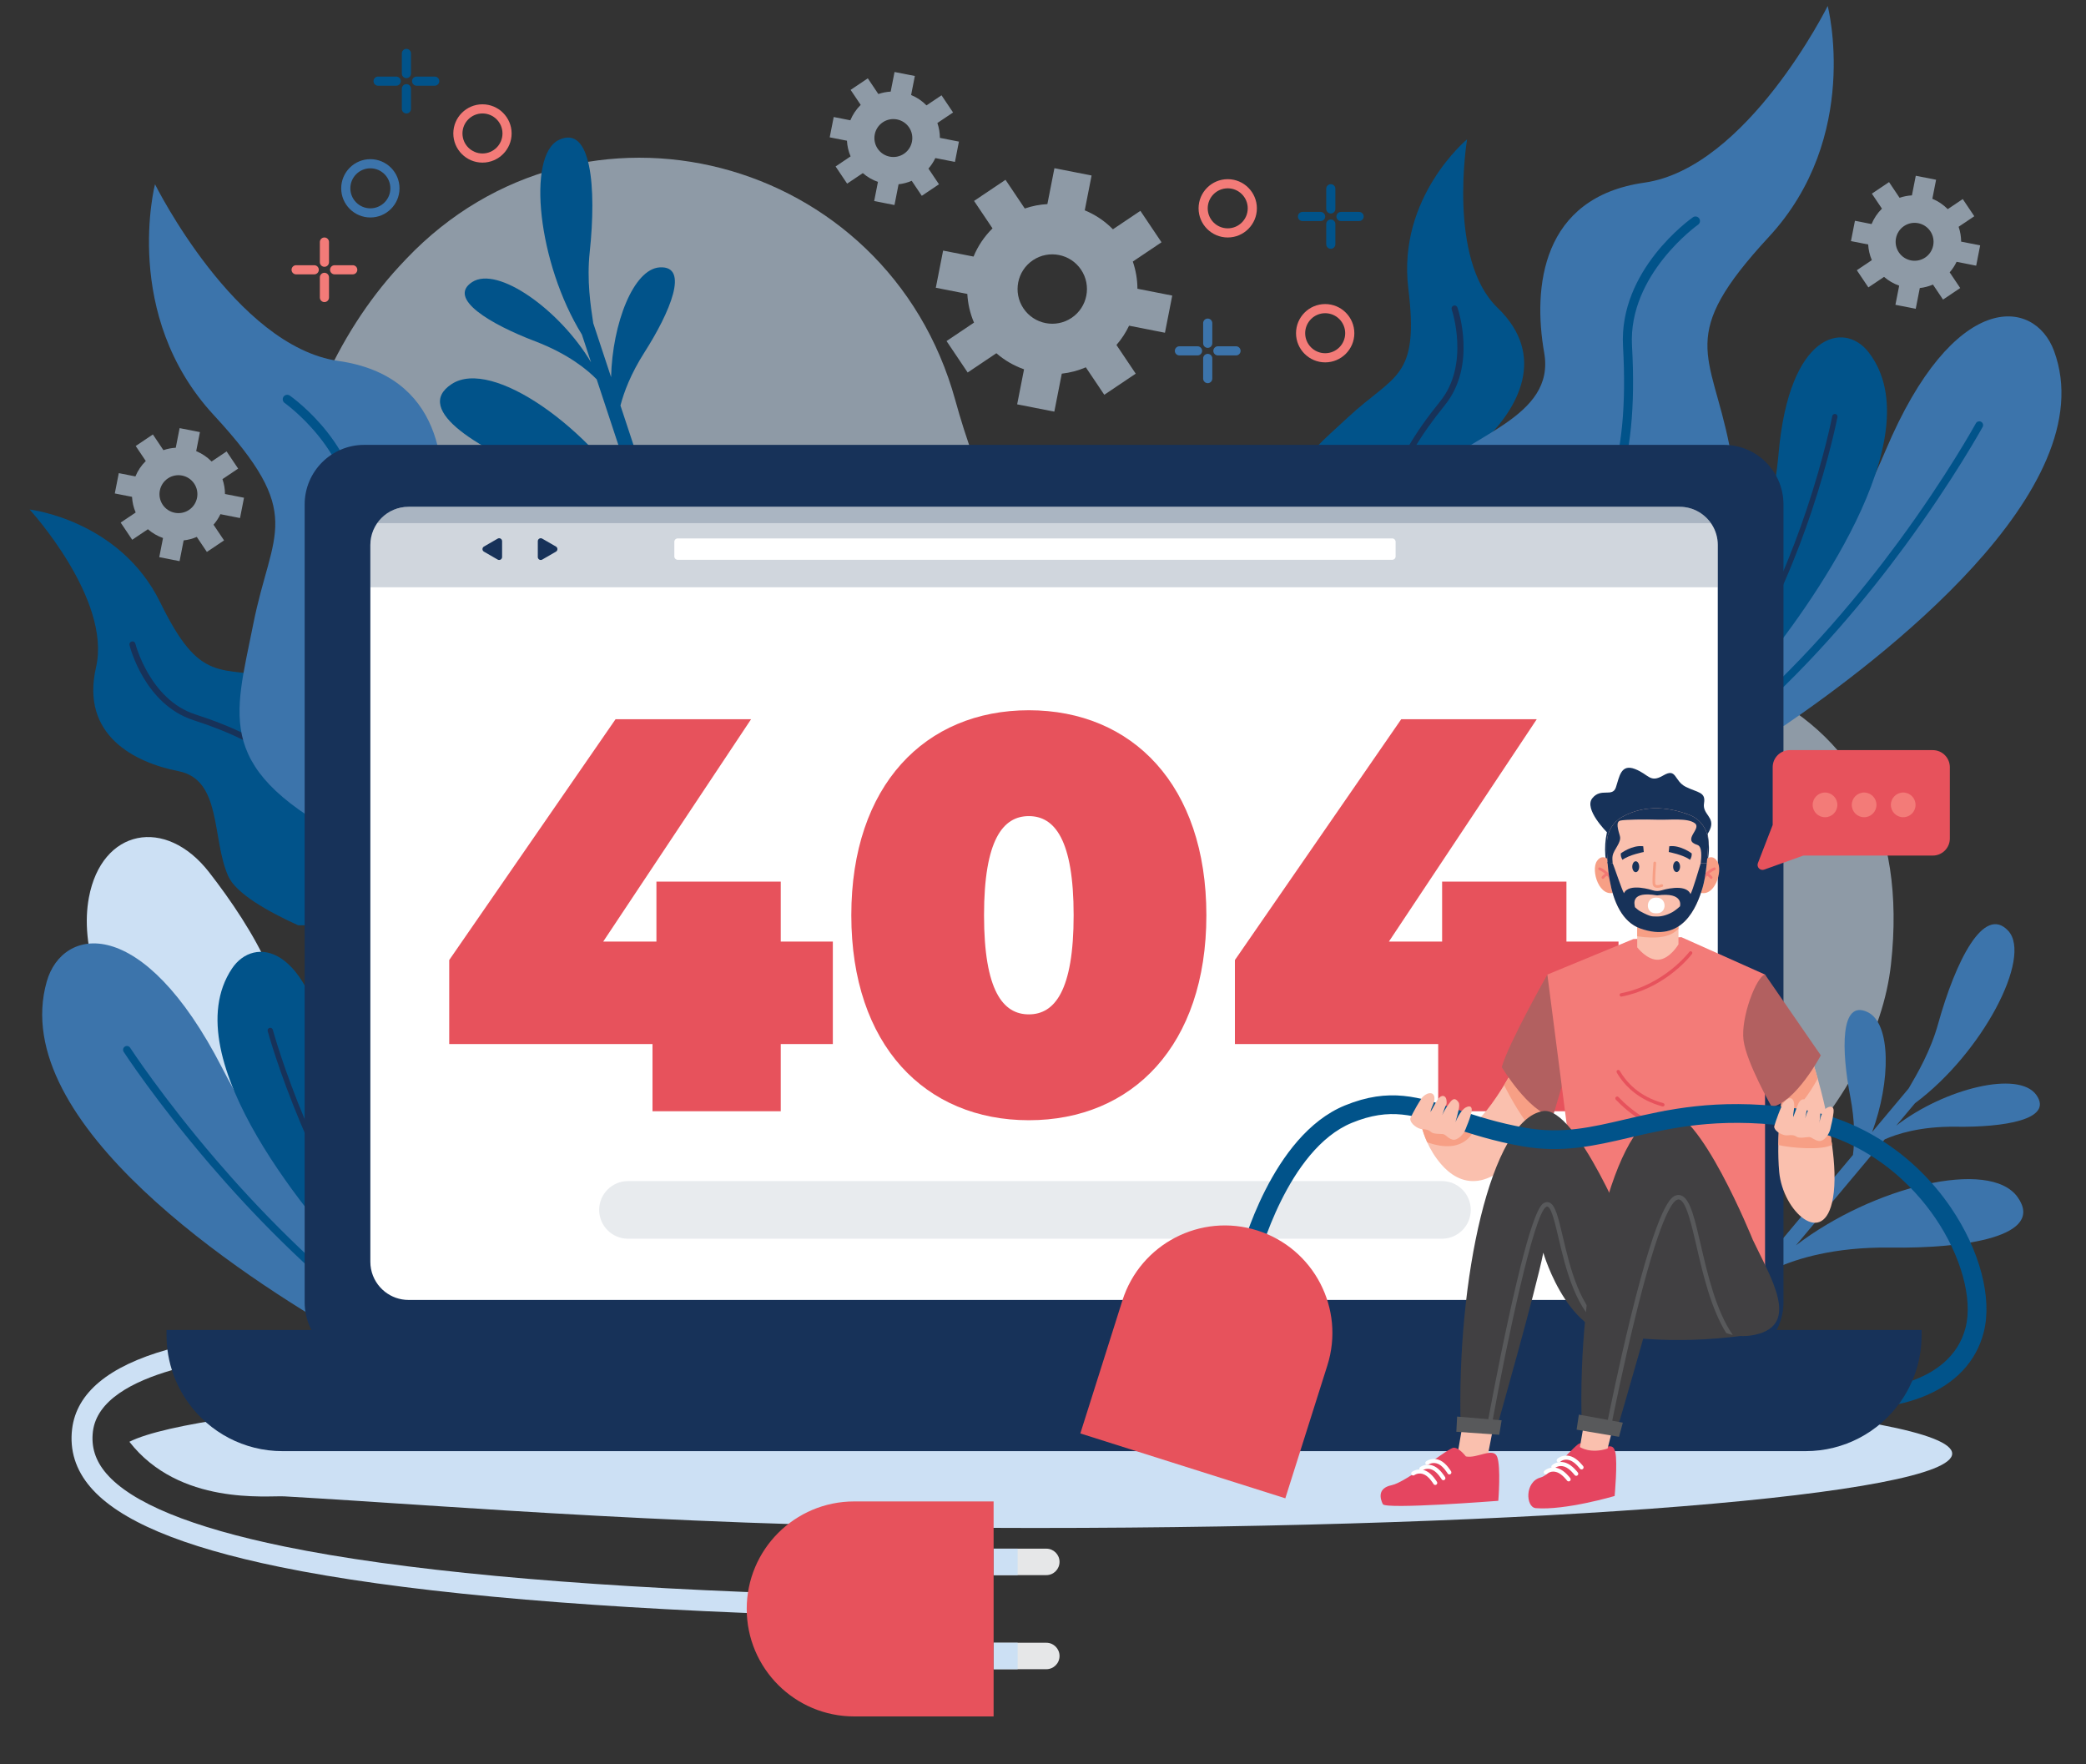<?xml version="1.0" encoding="utf-8"?>
<!-- Generator: Adobe Illustrator 17.0.0, SVG Export Plug-In . SVG Version: 6.00 Build 0)  -->
<!DOCTYPE svg PUBLIC "-//W3C//DTD SVG 1.1//EN" "http://www.w3.org/Graphics/SVG/1.1/DTD/svg11.dtd">
<svg version="1.1" id="Layer_1" xmlns="http://www.w3.org/2000/svg" xmlns:xlink="http://www.w3.org/1999/xlink" x="0px" y="0px"
	 width="473px" height="400px" viewBox="0 0 473 400" enable-background="new 0 0 473 400" xml:space="preserve">
<rect x="0" y="0" width="473" height="400" fill="#333333" stroke="none"/>
<rect x="278.214" y="346.081" fill="#173259" width="0" height="0"/>
<path opacity="0.6" fill="#CCE0F4" d="M216.613,90.744c-15.387-55.818-84.725-73.799-124.463-32.083
	c-0.571,0.599-1.141,1.208-1.711,1.827c-56.969,61.928-30.057,214.538,88.837,253.218c118.894,38.68,242.56-31.953,249.507-95.094
	c6.947-63.141-47.905-82.981-133.028-65.325C247.663,163.261,226.192,125.492,216.613,90.744z"/>
<path fill="#CCE0F4" d="M336.57,103.596c-15.907,2.59-20.316,16.683-8.034,26.681c4.06,3.305,9.857,6.05,18.117,7.42
	c31.463,5.22,48.159-8.701,35.547-26.749C374.416,99.809,352.334,101.029,336.57,103.596z"/>
<path fill="#CCE0F4" d="M47.428,197.787c-9.889-12.726-24.373-9.849-27.271,5.721c-0.958,5.146-0.592,11.551,2.159,19.458
	c10.48,30.122,30.695,38.116,40.503,18.403C68.872,229.201,57.229,210.399,47.428,197.787z"/>
<path opacity="0.6" fill="#CCE0F4" d="M264.153,75.446l1.653-8.426l-7.895-1.549c-0.005-2.075-0.359-4.155-1.045-6.167l6.505-4.37
	l-4.789-7.128l-6.226,4.183c-1.853-1.882-4.032-3.33-6.391-4.3l1.551-7.896l-8.426-1.653l-1.597,8.138
	c-1.729,0.096-3.45,0.425-5.127,0.998l-4.37-6.506l-7.128,4.789l4.183,6.226c-1.882,1.853-3.33,4.032-4.3,6.391l-6.902-1.356
	l-1.655,8.426l7.145,1.402c0.123,2.205,0.616,4.404,1.517,6.502l-6.227,4.183l4.789,7.128l6.506-4.37
	c1.867,1.627,3.999,2.848,6.277,3.647l-1.561,7.943l8.426,1.653l1.691-8.611c1.852-0.204,3.688-0.68,5.454-1.439l4.183,6.228
	l7.128-4.789l-4.37-6.505c1.163-1.335,2.119-2.805,2.863-4.37L264.153,75.446z M242.99,72.071c-3.603,2.42-8.502,1.459-10.922-2.144
	c-2.42-3.603-1.459-8.502,2.144-10.922c3.603-2.42,8.502-1.459,10.922,2.144S246.593,69.651,242.99,72.071z"/>
<path opacity="0.6" fill="#CCE0F4" d="M216.533,36.714l0.903-4.605l-4.314-0.847c-0.003-1.134-0.196-2.271-0.571-3.371l3.555-2.388
	l-2.617-3.895l-3.402,2.286c-1.013-1.029-2.204-1.82-3.493-2.35l0.848-4.315l-4.605-0.903l-0.873,4.447
	c-0.945,0.053-1.885,0.233-2.802,0.546l-2.388-3.556l-3.895,2.617l2.286,3.403c-1.029,1.013-1.82,2.204-2.35,3.493l-3.772-0.741
	l-0.904,4.605l3.905,0.766c0.067,1.205,0.337,2.407,0.829,3.553l-3.403,2.286l2.617,3.895l3.556-2.388
	c1.02,0.889,2.185,1.556,3.43,1.993l-0.853,4.341l4.605,0.903l0.924-4.706c1.012-0.112,2.016-0.371,2.981-0.786l2.286,3.403
	l3.895-2.617l-2.388-3.555c0.636-0.73,1.158-1.533,1.564-2.388L216.533,36.714z M204.968,34.87
	c-1.969,1.323-4.646,0.797-5.969-1.172c-1.323-1.969-0.797-4.646,1.172-5.969c1.969-1.323,4.646-0.797,5.969,1.172
	C207.462,30.87,206.937,33.547,204.968,34.87z"/>
<path opacity="0.6" fill="#CCE0F4" d="M448.098,60.24l0.903-4.605l-4.314-0.847c-0.003-1.134-0.196-2.271-0.571-3.37l3.555-2.388
	l-2.617-3.895l-3.402,2.286c-1.013-1.029-2.204-1.82-3.493-2.35l0.848-4.315l-4.605-0.903l-0.873,4.447
	c-0.945,0.053-1.885,0.233-2.802,0.546l-2.388-3.556l-3.895,2.617l2.286,3.403c-1.028,1.013-1.82,2.203-2.35,3.493l-3.772-0.741
	l-0.904,4.605l3.905,0.766c0.067,1.205,0.337,2.407,0.829,3.553l-3.403,2.286l2.617,3.895l3.556-2.388
	c1.02,0.889,2.185,1.556,3.43,1.993l-0.853,4.341l4.605,0.903l0.924-4.706c1.012-0.112,2.016-0.371,2.981-0.786l2.286,3.403
	l3.895-2.617l-2.388-3.555c0.636-0.73,1.158-1.533,1.565-2.388L448.098,60.24z M436.533,58.396
	c-1.969,1.323-4.646,0.797-5.969-1.172c-1.323-1.969-0.797-4.646,1.172-5.969c1.969-1.323,4.646-0.797,5.969,1.172
	C439.027,54.396,438.502,57.074,436.533,58.396z"/>
<path opacity="0.6" fill="#CCE0F4" d="M54.425,117.462l0.903-4.605l-4.314-0.847c-0.003-1.134-0.196-2.271-0.571-3.371l3.555-2.388
	l-2.617-3.896l-3.402,2.286c-1.013-1.029-2.204-1.82-3.493-2.35l0.847-4.315l-4.605-0.903l-0.873,4.447
	c-0.945,0.053-1.885,0.233-2.802,0.546l-2.388-3.556l-3.895,2.617l2.286,3.403c-1.029,1.013-1.82,2.203-2.35,3.493l-3.772-0.741
	l-0.904,4.605l3.905,0.766c0.067,1.205,0.337,2.407,0.829,3.553l-3.403,2.286l2.617,3.895l3.556-2.388
	c1.02,0.889,2.185,1.556,3.43,1.993l-0.853,4.341l4.605,0.903l0.924-4.706c1.012-0.112,2.016-0.371,2.981-0.786l2.286,3.403
	l3.895-2.617l-2.388-3.555c0.636-0.73,1.158-1.533,1.564-2.388L54.425,117.462z M42.86,115.617
	c-1.969,1.322-4.646,0.797-5.969-1.172c-1.323-1.969-0.797-4.646,1.172-5.969c1.969-1.323,4.646-0.797,5.969,1.172
	C45.354,111.617,44.829,114.295,42.86,115.617z"/>
<path fill="#CCE0F4" d="M234.68,346.451c-76.285,0-131.891-4.993-170.193-7.165c-3.835-0.217-23.807,2.172-35.148-12.38
	c0.002-0.001,0.004-0.001,0.006-0.002c15.91-8.027,101.783-14.16,205.335-14.16c114.862,0,207.977,7.545,207.977,16.852
	C442.657,338.906,349.542,346.451,234.68,346.451z"/>
<g>
	<g>
		<path fill="#3C74AB" d="M92.153,297.603c-9.158-9.231-29.163-30.867-41.766-55.43c-18.086-35.252-36.222-32.101-39.781-19.64
			c-9.203,32.229,45.006,67.256,67.484,80.194L92.153,297.603z"/>
		<g>
			<path fill="#01538A" d="M87.203,299.406C71.42,287.57,58.077,273.568,49.01,263.002c-12.125-14.128-19.428-25.328-19.502-25.442
				c-0.261-0.402-0.8-0.517-1.203-0.254c-0.404,0.26-0.519,0.799-0.256,1.202c0.071,0.113,7.427,11.391,19.62,25.605
				c8.956,10.441,22.064,24.216,37.585,36.003L87.203,299.406z"/>
		</g>
	</g>
	<g>
		<path fill="#01538A" d="M89.885,285.197c-4.242-8.465-12.285-26.2-15.267-44.272c-4.456-27.002-17.049-28.757-22.019-21.312
			c-13.651,20.447,19.063,58.059,29.498,69.193L89.885,285.197z"/>
		<g>
			<path fill="#173259" d="M86.92,286.57c-7.967-11.18-13.844-23.312-17.604-32.237c-4.993-11.851-7.433-20.758-7.457-20.849
				c-0.087-0.319-0.417-0.509-0.737-0.421c-0.321,0.086-0.51,0.416-0.422,0.736c0.023,0.089,2.481,9.059,7.5,20.981
				c3.764,8.941,9.643,21.08,17.611,32.303L86.92,286.57z"/>
		</g>
	</g>
	<g>
		<path fill="#3C74AB" d="M390.068,160.551c8.44-9.892,26.766-32.967,37.491-58.407c15.391-36.509,33.713-34.727,38.195-22.568
			c11.595,31.448-39.835,70.442-61.279,85.029L390.068,160.551z"/>
		<g>
			<path fill="#01538A" d="M395.14,161.978c14.851-12.986,27.106-27.95,35.355-39.167c11.031-14.998,17.474-26.714,17.539-26.833
				c0.23-0.42,0.759-0.575,1.18-0.343c0.422,0.229,0.577,0.758,0.345,1.179c-0.062,0.118-6.552,11.916-17.645,27.004
				c-8.148,11.083-20.186,25.803-34.779,38.72L395.14,161.978z"/>
		</g>
	</g>
	<g>
		<path fill="#01538A" d="M391.399,148.01c3.595-8.76,10.285-27.048,11.903-45.292c2.418-27.26,14.844-29.955,20.358-22.904
			c15.146,19.365-14.655,59.326-24.225,71.211L391.399,148.01z"/>
		<g>
			<g>
				<g>
					<path fill="#173259" d="M394.458,149.157c7.106-11.746,12.057-24.285,15.136-33.467c4.09-12.192,5.855-21.257,5.872-21.349
						c0.063-0.325,0.378-0.538,0.704-0.475c0.326,0.061,0.54,0.377,0.476,0.703c-0.016,0.091-1.794,9.22-5.906,21.484
						c-3.083,9.198-8.034,21.744-15.139,33.533L394.458,149.157z"/>
				</g>
			</g>
		</g>
	</g>
	<path fill="#01538A" d="M133.715,57.193c1.574-14.739,0.348-28.984-6.986-25.471c-7.342,3.517-4.769,27.991,5.214,44.134
		l2.083,6.303c-7.07-11.892-21.176-21.966-26.965-18.201c-5.753,3.742,4.245,9.596,14.27,13.419
		c7.631,2.91,11.959,6.564,13.969,8.635l9.836,29.772c-11.249-18.799-33.531-34.678-42.692-28.72
		c-9.129,5.938,6.736,15.226,22.642,21.292c12.02,4.584,18.88,10.335,22.1,13.632l1.961,5.936c1.083-0.179,2.164-0.364,3.244-0.555
		l-11.702-35.42c0.786-3.041,2.346-7.204,5.436-12.045c5.773-9.043,10.317-19.701,3.467-19.279
		c-5.945,0.366-10.726,12.683-11.027,24.893l-4.047-12.249C133.91,69.267,133.035,63.555,133.715,57.193z"/>
	<path fill="#3C74AB" d="M439.469,232.144c3.979-14.279,10.377-27.065,15.897-21.092c5.525,5.979-5.902,27.774-21.14,39.091
		l-4.263,5.089c10.961-8.441,27.79-12.596,31.78-6.959c3.965,5.602-7.488,7.35-18.216,7.202c-8.166-0.112-13.538,1.686-16.17,2.867
		l-20.133,24.037c17.395-13.318,43.965-19.848,50.279-10.929c6.292,8.888-11.882,11.663-28.903,11.428
		c-12.863-0.177-21.362,2.634-25.571,4.509l-4.014,4.793c-0.94-0.566-1.877-1.137-2.81-1.714l23.953-28.597
		c0.392-3.116,0.48-7.561-0.605-13.201c-2.027-10.535-2.314-22.118,3.896-19.196c5.39,2.535,5.285,15.747,1.058,27.206l8.284-9.89
		C434.83,243.293,437.752,238.307,439.469,232.144z"/>
	<g>
		<g>
			<g>
				<path fill="#01538A" d="M105.8,209.796h16.459c-8.894-1.47-30.944-10.937-32.911-29.919
					c-2.49-24.043-11.052-23.743-25.478-26.258S45.47,155.21,36.31,136.544c-9.16-18.666-29.596-21.019-29.596-21.019
					s18.626,20.323,15.062,35.769c-3.565,15.445,8.787,21.614,18.678,23.555c9.891,1.941,7.52,15.234,11.279,23.772
					c1.715,3.896,8.736,7.935,15.864,11.175H105.8z"/>
			</g>
		</g>
		<g>
			<g>
				<g>
					<path fill="#173259" d="M70.147,186.128c0.719,7.2,4.859,15.764,11.075,22.905c0.219,0.251,0.446,0.506,0.678,0.762h1.873
						c-0.536-0.564-1.043-1.121-1.516-1.664c-5.947-6.831-10.065-15.316-10.748-22.141c-1.085-10.866-9.482-18.271-27.228-24.009
						c-10.301-3.329-13.554-15.904-13.584-16.032c-0.092-0.366-0.464-0.591-0.831-0.499c-0.369,0.092-0.593,0.464-0.501,0.83
						c0.136,0.547,3.46,13.44,14.493,17.007C61.014,168.834,69.123,175.879,70.147,186.128z"/>
				</g>
			</g>
		</g>
	</g>
	<g>
		<g>
			<g>
				<path fill="#3C74AB" d="M97.333,209.796h34.602c0.01-0.035,0.02-0.07,0.029-0.104c0.972-3.456,1.522-7.014,1.644-10.603
					c0.412-12.111,0.617-42.523-7.211-50.312c-9.84-9.791-29.563-13.618-26.961-28.389c2.602-14.771,0.654-35.222-22.697-38.545
					c-23.351-3.323-41.59-40.064-41.59-40.064S27.47,71.41,48.478,94.122s13.18,26.031,8.945,47.405s-9.237,33.099,22.807,49.432
					C88.921,195.39,94.221,202.209,97.333,209.796z"/>
			</g>
		</g>
		<g>
			<g>
				<path fill="#01538A" d="M79.524,118.813c-1.539,27.709,4.246,43.332,18.749,50.657c9.109,4.604,18.682,14.864,24.981,26.778
					c1.988,3.762,4.012,8.332,5.583,13.549h2.13c-1.638-5.605-3.791-10.502-5.907-14.503c-6.586-12.454-16.256-22.788-25.867-27.642
					c-13.681-6.911-19.118-21.94-17.629-48.726c0.957-17.227-15.161-28.746-15.848-29.228c-0.459-0.324-1.097-0.212-1.421,0.251
					c-0.324,0.459-0.212,1.097,0.248,1.421C64.704,91.479,80.419,102.73,79.524,118.813z"/>
			</g>
		</g>
	</g>
	<g>
		<g>
			<g>
				<path fill="#01538A" d="M299.158,154.941h16.856l17.09-11.133c4.203-6.605,7.882-13.822,7.192-18.022
					c-1.511-9.206-10.753-19.049-3.525-26.075c7.228-7.026,14.211-18.936,2.793-29.932c-11.417-10.996-6.904-38.191-6.904-38.191
					s-15.84,13.126-13.326,33.766c2.514,20.64-3.057,19.37-13.772,29.351c-10.715,9.981-18.053,14.403-7.016,35.908
					C302.671,138.649,301.86,147.354,299.158,154.941z"/>
			</g>
		</g>
		<g>
			<g>
				<g>
					<path fill="#173259" d="M318.048,125.369c3.328,6.425,4.533,15.86,3.223,25.237c-0.046,0.33-0.097,0.667-0.152,1.009
						l-1.569,1.022c0.141-0.765,0.262-1.509,0.362-2.221c1.254-8.97,0.073-18.327-3.079-24.418
						c-5.022-9.697-2.029-20.485,9.709-34.979c6.814-8.412,2.676-20.724,2.631-20.848c-0.123-0.357,0.067-0.749,0.424-0.871
						c0.359-0.125,0.75,0.065,0.873,0.422c0.185,0.533,4.437,13.149-2.861,22.16C316.26,105.894,313.311,116.222,318.048,125.369z"
						/>
				</g>
			</g>
		</g>
	</g>
	<g>
		<g>
			<path fill="#3C74AB" d="M362.631,154.941c1.976-1.642,4.205-3.125,6.719-4.407c32.044-16.333,27.043-28.059,22.807-49.432
				c-4.235-21.374-12.063-24.693,8.945-47.405c21.008-22.712,13.329-52.343,13.329-52.343s-18.239,36.741-41.59,40.064
				c-23.351,3.323-25.3,23.774-22.697,38.545c2.602,14.771-17.121,18.598-26.961,28.389c-7.117,7.082-7.593,32.863-7.312,46.589
				H362.631z"/>
		</g>
		<g>
			<g>
				<path fill="#01538A" d="M326.802,154.941c6.299-11.536,15.622-21.407,24.505-25.897c14.503-7.325,20.288-22.948,18.749-50.657
					c-0.895-16.083,14.82-27.334,14.982-27.444c0.459-0.324,0.572-0.961,0.248-1.421c-0.325-0.463-0.962-0.575-1.421-0.251
					c-0.687,0.482-16.805,12-15.848,29.228c1.489,26.786-3.948,41.815-17.629,48.726c-9.611,4.854-19.282,15.188-25.867,27.642
					c-0.013,0.024-0.026,0.049-0.038,0.074H326.802z"/>
			</g>
		</g>
	</g>
</g>
<path fill="#173259" d="M404.402,114.376v180.91c0,7.458-6.046,13.504-13.504,13.504H82.586c-7.458,0-13.504-6.046-13.504-13.504
	v-180.91c0-7.458,6.046-13.504,13.504-13.504h308.312C398.356,100.872,404.402,106.918,404.402,114.376z"/>
<path fill="#FFFFFF" d="M389.507,123.573v162.515c0,4.783-3.875,8.66-8.657,8.66H92.637c-2.02,0-3.877-0.693-5.352-1.853
	c-0.39-0.307-0.755-0.65-1.088-1.02c-1.382-1.53-2.22-3.563-2.22-5.787V123.573c0-4.783,3.88-8.66,8.66-8.66H380.85
	c1.6,0,3.095,0.433,4.38,1.19c1.207,0.71,2.23,1.705,2.97,2.893C389.03,120.323,389.507,121.893,389.507,123.573z"/>
<g>
	<g>
		<path fill="#E7525C" d="M188.846,236.728h-11.81v15.238h-29.08v-15.238H101.86V217.68l37.716-54.604h30.731l-33.525,50.414h12.064
			v-13.588h28.191v13.588h11.81V236.728z"/>
	</g>
	<g>
		<path fill="#E7525C" d="M193.034,207.521c0-29.461,16.763-46.478,40.255-46.478c23.493,0,40.255,17.016,40.255,46.478
			c0,29.461-16.762,46.478-40.255,46.478C209.797,253.999,193.034,236.982,193.034,207.521z M243.448,207.521
			c0-17.143-4.317-22.477-10.159-22.477c-5.841,0-10.159,5.334-10.159,22.477s4.318,22.477,10.159,22.477
			C239.131,229.998,243.448,224.665,243.448,207.521z"/>
	</g>
	<g>
		<path fill="#E7525C" d="M367.001,236.728h-11.81v15.238h-29.08v-15.238h-46.097V217.68l37.715-54.604h30.731l-33.525,50.414
			h12.064v-13.588h28.191v13.588h11.81V236.728z"/>
	</g>
</g>
<path fill="#173259" d="M435.725,301.56v1.156c0,5.755-1.846,11.077-4.979,15.405c-4.778,6.61-12.555,10.911-21.336,10.911H64.075
	c-8.781,0-16.558-4.3-21.336-10.911c-3.134-4.328-4.979-9.65-4.979-15.405v-1.156H435.725z"/>
<path fill="#173259" d="M192.139,301.56v0.264c0,2.084,1.395,3.773,3.117,3.773h81.243c1.721,0,3.116-1.689,3.116-3.773v-0.264
	H192.139z"/>
<g>
	<path opacity="0.2" fill="#173259" d="M389.506,123.573v9.588H83.978v-9.588c0-1.845,0.575-3.552,1.562-4.955
		c1.562-2.24,4.159-3.705,7.098-3.705H380.85c2.94,0,5.537,1.465,7.095,3.705C388.931,120.02,389.506,121.727,389.506,123.573z"/>
	<path fill="#FFFFFF" d="M315.699,126.928H153.659c-0.415,0-0.755-0.34-0.755-0.755v-3.339c0-0.415,0.339-0.754,0.754-0.754h162.041
		c0.415,0,0.754,0.34,0.754,0.755v3.339C316.454,126.589,316.114,126.928,315.699,126.928z"/>
	<path fill="#173259" d="M113.85,124.504v1.797c0,0.515-0.558,0.838-1.004,0.58l-1.556-0.898l-1.556-0.898
		c-0.446-0.258-0.446-0.902,0-1.16l1.556-0.898l1.556-0.898c0.446-0.258,1.004,0.064,1.004,0.58V124.504z"/>
	<path fill="#173259" d="M121.947,124.504v1.797c0,0.515,0.558,0.838,1.004,0.58l1.556-0.898l1.556-0.898
		c0.446-0.258,0.446-0.902,0-1.16l-1.556-0.898l-1.556-0.898c-0.446-0.258-1.004,0.064-1.004,0.58V124.504z"/>
</g>
<path opacity="0.2" fill="#173259" d="M387.945,118.618H85.54c1.562-2.24,4.159-3.705,7.098-3.705H380.85
	C383.79,114.913,386.387,116.378,387.945,118.618z"/>
<path opacity="0.1" fill="#173259" d="M326.961,280.867H142.397c-3.609,0-6.534-2.925-6.534-6.534l0,0
	c0-3.609,2.925-6.534,6.534-6.534h184.564c3.609,0,6.534,2.925,6.534,6.534v0C333.495,277.942,330.57,280.867,326.961,280.867z"/>
<g>
	<path fill="#FAC0AE" d="M352.125,249.691c-1.425,2.723-2.805,5.072-4.138,7.092c-9.908,15-17.275,11.785-21.24,7.158
		c-1.405-1.64-2.415-3.36-3.138-4.952c-1.18-2.608-1.595-4.868-1.73-5.853l1.84,0.428c2.18,1.003,5.792,2.38,8.472,1.962
		c0.343-0.055,0.67-0.137,0.975-0.252c2.403-0.913,5.673-5.635,7.885-9.23c1.45-2.355,2.448-4.227,2.448-4.227L352.125,249.691z"/>
	<path fill="#F79F85" d="M352.125,249.691c-1.425,2.723-2.805,5.072-4.138,7.092c-2.815-3.085-5.362-7.63-6.935-10.74
		c1.45-2.355,2.448-4.227,2.448-4.227L352.125,249.691z"/>
	<path fill="#F79F85" d="M334.332,256.023c0,0-1.999,6.126-10.723,2.965c-1.18-2.608-1.595-4.868-1.73-5.853l1.84,0.428
		c2.18,1.003,5.792,2.38,8.472,1.962L334.332,256.023z"/>
</g>
<g>
	<path fill="#FAC0AE" d="M415.625,271.651c-2,11.54-11.383,3.068-12.193-5.945c-0.182-2.025-0.232-4.095-0.202-6.09
		c0.03-1.86,0.127-3.655,0.255-5.283c0.025-0.315,0.05-0.622,0.078-0.923c0.348-3.923,0.84-6.675,0.84-6.675l6.135-7.545
		c0,0,0.715,2.115,1.63,5.37c0.843,3.008,1.855,6.988,2.623,11.173c0.232,1.265,0.442,2.548,0.617,3.828
		C416.007,263.888,416.225,268.191,415.625,271.651z"/>
	<path fill="#F79F85" d="M412.167,244.561c-1.82,3.348-4.817,7.785-8.682,9.773c0.025-0.315,0.05-0.622,0.078-0.923
		c0.348-3.923,0.84-6.675,0.84-6.675l6.135-7.545C410.537,239.191,411.252,241.306,412.167,244.561z"/>
	<path fill="#F79F85" d="M415.407,259.561c-2.22,1.345-9.495,0.712-12.177,0.055c0.035-2.22,0.167-4.345,0.332-6.205l11.228,2.322
		C415.022,256.998,415.232,258.281,415.407,259.561z"/>
</g>
<path fill="#B26060" d="M350.865,220.973c0,0-8.879,15.68-10.34,20.988c0,0,6.066,10.139,11.571,11.262l2.04-6.915
	C354.136,246.309,354.352,224.671,350.865,220.973z"/>
<path fill="#F37B78" d="M370.369,212.918l-19.504,8.055l8.629,66.839c0,0,26.847,3.771,40.729,0v-66.839l-18.962-8.478
	L370.369,212.918z"/>
<g>
	<g>
		<path fill="#E7525C" d="M366.388,249.344c3.272,3.41,7.868,6.619,14.267,8.464c0.247,0.071,0.5-0.098,0.531-0.353
			c0-0.003,0.001-0.006,0.001-0.008c0.025-0.203-0.104-0.393-0.301-0.45c-6.237-1.798-10.711-4.925-13.897-8.246
			c-0.238-0.248-0.655-0.113-0.71,0.226c0,0.004-0.001,0.007-0.002,0.011C366.257,249.117,366.297,249.249,366.388,249.344z"/>
	</g>
	<g>
		<path fill="#E7525C" d="M366.55,242.984v0.018c0,0.068,0.017,0.134,0.051,0.193c0.216,0.374,0.462,0.765,0.745,1.167
			c1.545,2.2,4.464,5.114,9.603,6.503c0.033,0.009,0.067,0.013,0.1,0.013c0.169,0,0.324-0.113,0.37-0.284
			c0.055-0.203-0.065-0.414-0.27-0.47c-5.531-1.496-8.429-4.834-9.879-7.336C367.07,242.446,366.548,242.589,366.55,242.984z"/>
	</g>
	<g>
		<g>
			<path fill="#E7525C" d="M367.249,225.601c0,0.003,0,0.005,0.001,0.008c0.015,0.229,0.228,0.397,0.453,0.353
				c4.65-0.906,8.308-2.978,10.745-4.753c3.356-2.448,5.135-4.813,5.21-4.913c0.127-0.169,0.092-0.41-0.079-0.537
				c-0.169-0.127-0.41-0.09-0.537,0.078c-0.061,0.083-5.672,7.455-15.485,9.368C367.369,225.243,367.237,225.41,367.249,225.601z"/>
		</g>
	</g>
</g>
<path fill="#FAC0AE" d="M337.29,330.344l2.092-10.762h-7.147l-1.746,10.161C330.488,329.743,333.352,331.608,337.29,330.344z"/>
<path fill="#E54560" d="M332.394,330.234c0,0-1.588-2.083-2.829-1.979c-1.241,0.104-10.735,7.831-14.011,8.498
	c-3.275,0.667-2.61,3.076-1.995,4.305c0.616,1.228,26.18-0.765,26.18-0.765s0.615-7.623-0.247-9.943
	C338.631,328.03,334.967,330.756,332.394,330.234z"/>
<g>
	<g>
		<g>
			<g>
				<path fill="#FFFFFF" d="M327.159,335.611c0.117,0.033,0.246,0.021,0.359-0.045c0.219-0.128,0.293-0.41,0.165-0.629
					c-0.043-0.073-1.065-1.803-2.422-2.467c-1.805-0.886-3.194,0.145-3.252,0.189c-0.202,0.153-0.241,0.442-0.088,0.644
					c0.153,0.202,0.442,0.241,0.644,0.087c0.038-0.028,1.005-0.723,2.291-0.095c1.106,0.542,2.024,2.091,2.033,2.106
					C326.951,335.507,327.049,335.579,327.159,335.611z"/>
			</g>
		</g>
	</g>
	<g>
		<g>
			<g>
				<path fill="#FFFFFF" d="M328.515,334.3c0.116,0.033,0.246,0.021,0.359-0.045c0.219-0.128,0.293-0.41,0.165-0.629
					c-0.043-0.073-1.065-1.803-2.422-2.468c-1.807-0.887-3.194,0.144-3.252,0.189c-0.202,0.153-0.241,0.442-0.087,0.644
					c0.153,0.202,0.442,0.242,0.644,0.087c0.038-0.028,1.005-0.723,2.291-0.095c1.11,0.544,2.024,2.09,2.033,2.106
					C328.307,334.197,328.405,334.269,328.515,334.3z"/>
			</g>
		</g>
	</g>
	<g>
		<path fill="#FFFFFF" d="M325.313,336.683c0.117,0.034,0.246,0.021,0.359-0.045c0.219-0.128,0.293-0.41,0.165-0.629
			c-0.043-0.073-1.065-1.803-2.422-2.468c-1.807-0.887-3.194,0.144-3.252,0.189c-0.202,0.153-0.241,0.442-0.087,0.644
			c0.153,0.202,0.442,0.241,0.645,0.087c0.038-0.028,1.005-0.723,2.291-0.095c1.111,0.544,2.024,2.09,2.033,2.106
			C325.105,336.579,325.203,336.651,325.313,336.683z"/>
	</g>
</g>
<g>
	<g>
		<path fill="#414042" d="M369.722,281.109c0,0-12.233-30.374-19.836-29.175c-11.772,1.855-19.646,38.01-18.682,71.736l8.077,0.461
			c0,0,9.041-31.771,10.662-40.098c0,0,6.232,21.624,20.265,18.614C380.598,300.418,373.826,289.784,369.722,281.109z"/>
	</g>
</g>
<g>
	<path fill="#58595B" d="M338.324,322.739l-0.995-0.18c0.021-0.118,2.173-11.943,4.777-23.89
		c5.313-24.372,7.309-25.513,7.966-25.888c0.546-0.312,0.996-0.232,1.279-0.109c1.332,0.58,2,3.424,3.012,7.729
		c1.634,6.958,3.873,16.488,10.052,20.478l-0.548,0.849c-6.522-4.212-8.814-13.971-10.488-21.096
		c-0.804-3.423-1.564-6.656-2.431-7.034c-0.05-0.022-0.153-0.067-0.374,0.06C347.839,275.222,341.75,303.867,338.324,322.739z"/>
</g>
<polygon fill="#58595B" points="330.403,321.196 340.306,322.025 340.496,322.041 339.953,325.322 330.221,324.638 "/>
<path fill="#414042" d="M366.592,302.799c0,0,14.222,2.732,33.079-0.662c-1.553-7.793-5.078-13.91-10.826-19.346l-25.431,1.837
	C361.812,290.63,362.975,296.689,366.592,302.799z"/>
<path fill="#E54560" d="M362.535,327.937c0,0-3.369-0.74-4.288-0.681c-0.92,0.059-6.779,7.23-8.837,7.728
	c-3.733,0.905-3.475,6.784-1.171,6.974c6.665,0.549,17.878-2.756,17.878-2.756s0.708-7.591,0.149-9.938
	C365.706,326.917,364.418,328.55,362.535,327.937z"/>
<path fill="#FAC0AE" d="M364.515,328.449l2.478-9.669h-7.142l-1.603,9.329C358.248,328.108,360.58,329.712,364.515,328.449z"/>
<g>
	<g>
		<g>
			<g>
				<path fill="#FFFFFF" d="M357.334,334.621c0.119,0.021,0.247-0.005,0.352-0.083c0.204-0.151,0.247-0.438,0.097-0.643
					c-0.05-0.068-1.251-1.678-2.67-2.193c-1.888-0.688-3.158,0.484-3.211,0.534c-0.184,0.174-0.193,0.465-0.018,0.65
					c0.174,0.185,0.465,0.193,0.65,0.018c0.035-0.032,0.921-0.826,2.266-0.338c1.156,0.42,2.234,1.862,2.244,1.876
					C357.117,334.541,357.222,334.602,357.334,334.621z"/>
			</g>
		</g>
	</g>
	<g>
		<path fill="#FFFFFF" d="M358.542,333.175c0.119,0.021,0.247-0.005,0.352-0.083c0.204-0.151,0.247-0.438,0.097-0.643
			c-0.05-0.068-1.25-1.678-2.67-2.194c-1.89-0.689-3.158,0.483-3.211,0.534c-0.184,0.174-0.193,0.465-0.018,0.65
			c0.174,0.185,0.465,0.193,0.649,0.018c0.035-0.032,0.922-0.826,2.266-0.338c1.161,0.422,2.233,1.862,2.244,1.876
			C358.324,333.094,358.429,333.155,358.542,333.175z"/>
	</g>
	<g>
		<path fill="#FFFFFF" d="M355.615,335.884c0.119,0.021,0.247-0.005,0.352-0.083c0.204-0.151,0.248-0.439,0.097-0.643
			c-0.05-0.068-1.25-1.678-2.67-2.194c-1.89-0.689-3.158,0.484-3.211,0.534c-0.184,0.174-0.193,0.465-0.018,0.65
			c0.174,0.184,0.465,0.193,0.65,0.018c0.035-0.032,0.922-0.826,2.266-0.338c1.161,0.422,2.234,1.861,2.244,1.876
			C355.397,335.803,355.502,335.864,355.615,335.884z"/>
	</g>
</g>
<path fill="#414042" d="M397.934,302.645c-1.806,0.388-3.481,0.367-5.032,0.037c-0.509-0.108-1.004-0.249-1.483-0.421
	c-9.467-3.36-13.75-18.229-13.75-18.229c-1.621,8.328-10.997,40.078-10.997,40.078l-1.462-0.192l-1.008-0.135l-5.534-0.728
	c-1.089-32.65,7.172-69.267,18.94-71.12c7.603-1.2,19.837,29.175,19.837,29.175C401.55,289.784,408.32,300.417,397.934,302.645z"/>
<g>
	<path fill="#58595B" d="M392.902,302.682c-0.509-0.108-1.004-0.249-1.483-0.421c-3.464-5.577-5.271-13.379-6.727-19.661
		c-1.156-4.998-2.248-9.716-3.684-10.525c-0.219-0.121-0.435-0.142-0.684-0.057c-1.22,0.398-4.095,4.442-9.622,27.025
		c-2.635,10.764-4.819,21.492-5.493,24.875c-0.138,0.688-0.216,1.075-0.219,1.095L364,324.82c0.003-0.02,0.074-0.384,0.202-1.038
		c0.664-3.323,2.858-14.131,5.517-24.98c6.491-26.503,9.349-27.44,10.289-27.75c0.526-0.168,1.028-0.121,1.496,0.142
		c1.823,1.028,2.811,5.284,4.172,11.175C387.203,288.952,389.121,297.236,392.902,302.682z"/>
</g>
<polygon fill="#58595B" points="358.01,320.752 367.785,322.538 367.973,322.572 367.114,325.784 357.495,324.161 "/>
<path fill="#B26060" d="M400.223,220.973l12.648,18.321c0,0-5.617,10.589-11.122,11.698c0,0-5.73-10.012-6.404-15.124
	C394.673,230.756,398.247,221.413,400.223,220.973z"/>
<g>
	<path fill="#173259" d="M363.954,192.625c0,7.11,4.377,12.009,11.487,12.009c7.11,0,12.064-5.268,12.064-12.378
		c0-7.11-4.21-12.496-11.32-12.496C367.659,179.761,363.954,185.515,363.954,192.625z"/>
	<path fill="#173259" d="M364.375,188.702c0,0-5.299-5.24-3.318-7.712c1.98-2.471,4.564-0.112,5.351-2.471
		c0.786-2.359,1.095-5.392,4.311-4.157c3.216,1.236,3.364,3.258,6.435,1.46c3.071-1.797,2.397,1.236,5.093,2.584
		c2.696,1.348,4.579,1.123,4.143,3.707c-0.436,2.584,2.587,3.118,1.349,5.974c-1.237,2.855-2.684,1.415-2.684,1.415L364.375,188.702
		z"/>
	<g>
		<path fill="#F79F85" d="M365.552,195.686c0,0-1.975-2.634-3.444-0.456c-1.469,2.178,0.608,8.61,4.204,7.04L365.552,195.686z"/>
		<g>
			<path fill="#F37873" d="M365.526,200.283c-0.133,0-0.255-0.088-0.293-0.222c-0.557-1.986-2.615-2.791-2.635-2.799
				c-0.157-0.06-0.235-0.235-0.176-0.392c0.059-0.157,0.235-0.236,0.391-0.177c0.096,0.036,2.363,0.916,3.005,3.203
				c0.045,0.162-0.049,0.329-0.211,0.375C365.581,200.279,365.554,200.283,365.526,200.283z"/>
		</g>
		<g>
			<g>
				<g>
					<path fill="#F37873" d="M363.45,199.282c-0.056,0-0.113-0.016-0.164-0.049c-0.141-0.091-0.182-0.279-0.091-0.42
						c0.015-0.023,0.379-0.579,1.141-0.919c0.152-0.069,0.333,0,0.401,0.153c0.069,0.153,0,0.333-0.153,0.401
						c-0.589,0.264-0.875,0.69-0.878,0.694C363.647,199.233,363.549,199.282,363.45,199.282z"/>
				</g>
			</g>
		</g>
	</g>
	<g>
		<path fill="#F79F85" d="M385.908,195.686c0,0,1.975-2.634,3.444-0.456c1.469,2.178-0.608,8.61-4.204,7.04L385.908,195.686z"/>
		<g>
			<path fill="#F37873" d="M385.934,200.283c0.133,0,0.255-0.088,0.293-0.222c0.557-1.986,2.615-2.791,2.635-2.799
				c0.156-0.06,0.235-0.235,0.176-0.392c-0.059-0.157-0.235-0.236-0.391-0.177c-0.096,0.036-2.363,0.916-3.005,3.203
				c-0.045,0.162,0.049,0.329,0.211,0.375C385.879,200.279,385.907,200.283,385.934,200.283z"/>
		</g>
		<g>
			<g>
				<g>
					<path fill="#F37873" d="M388.011,199.282c0.056,0,0.113-0.016,0.164-0.049c0.141-0.091,0.182-0.279,0.091-0.42
						c-0.015-0.023-0.379-0.579-1.141-0.919c-0.152-0.069-0.333,0-0.401,0.153c-0.069,0.153,0,0.333,0.153,0.401
						c0.589,0.264,0.875,0.69,0.878,0.694C387.813,199.233,387.911,199.282,388.011,199.282z"/>
				</g>
			</g>
		</g>
	</g>
	<path fill="#FAC0AE" d="M380.592,207.726v6.397c0,0-1.908,3.258-4.487,3.48c-2.577,0.225-4.868-2.805-4.868-2.805v-6.622
		L380.592,207.726z"/>
	<path fill="#F79F85" d="M380.592,207.726v2.838c-1.731,1.921-4.805,2.401-9.355,1.729v-4.118L380.592,207.726z"/>
	<path fill="#FAC0AE" d="M364.495,195.483c0.097,1.355,0.257,2.786,0.519,4.211c0.857,4.715,2.789,9.352,6.953,10.841
		c9.425,3.366,12.794-4.718,14.14-9.431c0.148-0.522,0.281-1.105,0.398-1.727c0.214-1.123,0.38-2.376,0.51-3.638
		c0.154-1.531,0.257-3.079,0.32-4.441c0.139-2.868-1.579-5.5-4.263-6.533c-3.864-1.485-9.736-2.66-15.3,0.495
		c-2.056,1.162-3.345,3.321-3.39,5.682C364.359,192.225,364.377,193.792,364.495,195.483z"/>
	<path fill="#173259" d="M364.495,195.483c0.097,1.355,0.257,2.786,0.519,4.211c0.857,4.715,2.789,9.352,6.953,10.841
		c9.425,3.366,12.794-4.718,14.14-9.431c0.148-0.522,0.281-1.105,0.398-1.727c0.214-1.123,0.38-2.376,0.51-3.638h-1.377
		c-0.287,0.878-1.82,6.225-2.319,6.986c-1.072-2.569-6.512-0.863-6.512-0.863l-0.027,0.009c-0.329,0.103-0.67,0.157-1.011,0.157
		c-0.353,0-0.703-0.057-1.042-0.166c0,0-5.377-1.781-6.491,0.67c-0.492-0.764-2.258-6.213-2.575-6.792L364.495,195.483z
		 M375.756,203.024c6.152-0.83,5.183,2.481,5.183,2.481c-0.682,0.625-1.307,1.078-1.724,1.313c-1.343,0.749-2.666,1.033-3.625,0.987
		c-0.942-0.042-1.202,0.154-3.59-1.138c-0.423-0.227-0.848-0.562-1.265-0.96c0,0,0,0-0.003,0v-0.003
		C370.629,205.059,369.588,201.964,375.756,203.024z"/>
	<ellipse fill="#173259" cx="370.902" cy="196.521" rx="0.786" ry="1.236"/>
	<ellipse fill="#173259" cx="380.167" cy="196.496" rx="0.786" ry="1.236"/>
	<path fill="#173259" d="M367.517,193.497c0,0,2.58-1.957,5.083-1.617l0.124,1.304c0,0-3.355,0.639-4.819,1.77
		C367.623,194.517,367.466,194.04,367.517,193.497z"/>
	<path fill="#173259" d="M383.593,193.497c0,0-2.58-1.957-5.083-1.617l-0.124,1.304c0,0,3.355,0.639,4.819,1.77
		C383.487,194.517,383.644,194.04,383.593,193.497z"/>
	<g>
		<path fill="#F79F85" d="M375.836,201.306c0.513,0,1.021-0.199,1.1-0.232c0.155-0.064,0.23-0.241,0.166-0.396
			c-0.063-0.155-0.241-0.23-0.396-0.167c-0.274,0.111-0.933,0.286-1.219,0.115c-0.055-0.033-0.13-0.098-0.149-0.283
			c-0.11-1.061,0.181-4.618,0.184-4.654c0.014-0.167-0.111-0.314-0.278-0.328c-0.168-0.014-0.314,0.111-0.328,0.278
			c-0.012,0.148-0.298,3.65-0.183,4.767c0.043,0.42,0.264,0.635,0.442,0.742C375.369,201.265,375.603,201.306,375.836,201.306z"/>
	</g>
	<path fill="#FFFFFF" d="M375.425,203.533c-2.272,0-2.41,3.42-0.142,3.542c0.085,0.005,0.171,0.007,0.259,0.007
		c0.087,0,0.172-0.002,0.256-0.006c2.277-0.11,2.15-3.542-0.13-3.542H375.425z"/>
	<path fill="#173259" d="M387.015,195.74h-1.377c0.152-1.382,0.37-3.818-0.765-4.167c-3.589-1.102,1.062-3.638-0.558-4.902
		c-1.62-1.267-5.652-0.724-8.455-0.815c-2.821-0.091-7.355-0.051-8.455,0.204c-1.103,0.252-0.498,2.084-0.094,3.503
		c0.407,1.416-1.352,2.985-1.647,4.452c-0.085,0.421-0.067,1.047,0,1.725h-1.148c-0.136-1.786-0.157-3.449-0.132-4.798
		c0.046-2.361,1.334-4.519,3.388-5.683c5.564-3.154,11.435-1.978,15.301-0.492c2.683,1.03,4.4,3.665,4.264,6.531
		C387.272,192.66,387.171,194.209,387.015,195.74z"/>
</g>
<path fill="#01538A" d="M449.807,302.088c-1.707,6.665-6.485,11.72-13.813,14.62c-1.938,0.767-3.81,1.288-5.418,1.637
	c0.058-0.075,0.113-0.15,0.168-0.225c1.14-1.573,2.107-3.275,2.878-5.083c4.835-1.755,10.328-5.215,12.07-12.005
	c1.673-6.527-1.025-16.292-6.877-24.875c-4.638-6.803-15.165-18.55-33.575-20.825c-16.073-1.988-26.515,0.455-35.725,2.61
	c-7.83,1.83-15.225,3.557-24.275,1.975c-6.645-1.165-11.747-2.852-16.247-4.342c-8.28-2.74-13.75-4.548-22.438-0.99
	c-14.65,6.003-21.182,30.883-21.247,31.133l-4.117-1.053c0.285-1.107,7.122-27.197,23.755-34.012
	c10.14-4.155,16.867-1.93,25.382,0.887c4.363,1.445,9.308,3.08,15.645,4.19c8.198,1.435,14.86-0.122,22.573-1.927
	c9.557-2.235,20.392-4.768,37.215-2.688c7.857,0.97,15.18,3.667,21.77,8.015c5.735,3.787,10.852,8.845,14.795,14.633
	C448.935,283.458,451.802,294.311,449.807,302.088z"/>
<g>
	<path fill="#E7525C" d="M244.966,325.018l9.535-30.135c4.061-12.835,17.758-19.948,30.593-15.887h0
		c12.835,4.061,19.948,17.758,15.887,30.593l-9.535,30.135C272.132,333.614,264.346,331.15,244.966,325.018z"/>
</g>
<g>
	<g>
		<path fill="#FAC0AE" d="M319.777,253.618c0,0,0.826-1.9,2.474-4.457c0.837-1.298,2.785-1.935,2.999-0.377
			c0.168,1.23-0.712,2.159-0.89,3.359c0,0,0.431-0.683,1.391-2.457c0.868-1.604,2.057-1.484,2.235-0.269
			c0.167,1.147-0.168,1.101-0.453,1.97c-0.379,1.155-0.915,2.595-0.915,2.595s0.413-1.671,1.831-3.59
			c0.649-0.878,1.295-1.852,2.255-0.491c0.482,0.683-0.154,2.541-0.67,4.529c0,0,1.035-2.663,2.367-3.348
			c1.053-0.541,1.593-0.066,1.184,1.402c-0.527,1.894-0.862,2.413-1.262,3.535c-0.401,1.121-1.869,2.724-3.034,2.354
			c-1.165-0.371-1.417-1.185-2.211-1.242c-0.794-0.057-2.066,0.015-2.606-0.476c-0.54-0.49-1.101-0.601-2.022-0.633
			C321.546,255.991,319.726,254.822,319.777,253.618z"/>
	</g>
</g>
<g>
	<path fill="#FAC0AE" d="M402.29,255.465c0,0,0.523-2.004,1.759-4.785c0.627-1.412,2.216-2.427,2.667-0.921
		c0.356,1.189-0.133,2.329-0.124,3.542c0,0,0.321-0.741,0.996-2.642c0.611-1.719,1.805-1.783,2.167-0.61
		c0.342,1.108,0.003,1.114-0.144,2.016c-0.196,1.199-0.505,2.705-0.505,2.705s0.151-1.715,1.256-3.829
		c0.506-0.967,0.994-2.029,2.152-0.833c0.581,0.6,0.239,2.535,0.035,4.578c0,0,0.241-2.442,1.451-3.323
		c0.957-0.697,1.936-0.659,1.758,0.854c-0.23,1.953-0.48,2.517-0.703,3.687c-0.223,1.17-1.427,2.979-2.635,2.792
		c-1.208-0.187-1.583-0.953-2.376-0.887c-0.793,0.066-2.039,0.332-2.648-0.069c-0.609-0.402-1.181-0.425-2.095-0.314
		C404.403,257.537,402.424,256.662,402.29,255.465z"/>
</g>
<path fill="#E6E7E8" d="M240.25,354.143c0,0.827-0.335,1.577-0.878,2.12c-0.542,0.543-1.292,0.88-2.122,0.88H225.3v-6h11.95
	C238.907,351.143,240.25,352.486,240.25,354.143z"/>
<g>
	<g>
		<path fill="#E6E7E8" d="M240.25,375.476c0,0.83-0.335,1.58-0.878,2.122c-0.542,0.543-1.292,0.878-2.122,0.878H225.3v-6h11.95
			C238.907,372.476,240.25,373.818,240.25,375.476z"/>
	</g>
</g>
<g>
	<rect x="225.3" y="351.143" fill="#CCE0F4" width="5.45" height="6"/>
</g>
<g>
	<rect x="225.3" y="372.476" fill="#CCE0F4" width="5.45" height="6"/>
</g>
<g>
	<path fill="#CCE0F4" d="M177.875,361.298l-0.165,4.747c-49.533-1.737-87.948-5.35-114.173-10.737
		c-22.49-4.618-36.575-10.555-43.06-18.148c-3.33-3.9-4.717-8.335-4.122-13.183c1.002-8.167,8.26-14.195,21.607-17.972
		c0.2,1.603,0.543,3.158,1.02,4.655c-8.96,2.583-17.047,6.855-17.912,13.898c-0.433,3.517,0.555,6.632,3.02,9.517
		c5.69,6.665,19.285,12.242,40.402,16.58C90.46,355.991,128.607,359.571,177.875,361.298z"/>
</g>
<g>
	<path fill="#E7525C" d="M225.3,389.184h-31.607c-13.462,0-24.375-10.913-24.375-24.375l0,0c0-13.462,10.913-24.375,24.375-24.375
		l31.607,0C225.3,360.691,225.3,368.858,225.3,389.184z"/>
</g>
<g>
	<path fill="#E7525C" d="M442.126,173.954v16.168c0,2.137-1.734,3.871-3.871,3.871h-29.356l-8.863,3.18
		c-0.91,0.327-1.781-0.568-1.432-1.468l3.353-8.658v-13.093c0-2.137,1.734-3.871,3.873-3.871h32.425
		C440.392,170.083,442.126,171.817,442.126,173.954z"/>
</g>
<g>
	<g>
		<circle fill="#F37B78" cx="413.823" cy="182.498" r="2.8"/>
		<circle fill="#F37B78" cx="422.688" cy="182.498" r="2.8"/>
		<circle fill="#F37B78" cx="431.552" cy="182.498" r="2.8"/>
	</g>
</g>
<g>
	<g>
		<path fill="#F37B78" d="M293.874,75.553c0-3.645,2.966-6.611,6.611-6.611s6.611,2.966,6.611,6.611
			c0,3.645-2.966,6.611-6.611,6.611S293.874,79.198,293.874,75.553z M295.948,75.553c0,2.502,2.035,4.537,4.537,4.537
			c2.501,0,4.537-2.035,4.537-4.537c0-2.502-2.035-4.537-4.537-4.537C297.983,71.016,295.948,73.051,295.948,75.553z"/>
	</g>
	<g>
		<path fill="#F37B78" d="M271.776,47.236c0-3.645,2.966-6.611,6.611-6.611c3.645,0,6.611,2.966,6.611,6.611
			s-2.966,6.611-6.611,6.611C274.741,53.847,271.776,50.881,271.776,47.236z M273.85,47.236c0,2.501,2.035,4.537,4.537,4.537
			c2.502,0,4.537-2.035,4.537-4.537c0-2.502-2.035-4.537-4.537-4.537C275.885,42.7,273.85,44.735,273.85,47.236z"/>
	</g>
	<g>
		<g>
			<g>
				<path fill="#3C74AB" d="M273.85,78.876c0.573,0,1.037-0.464,1.037-1.037v-4.573c0-0.573-0.464-1.037-1.037-1.037
					c-0.573,0-1.037,0.464-1.037,1.037v4.573C272.813,78.412,273.277,78.876,273.85,78.876z"/>
			</g>
			<g>
				<path fill="#3C74AB" d="M273.85,86.878c0.573,0,1.037-0.464,1.037-1.037v-4.573c0-0.573-0.464-1.037-1.037-1.037
					c-0.573,0-1.037,0.464-1.037,1.037v4.573C272.813,86.414,273.277,86.878,273.85,86.878z"/>
			</g>
		</g>
		<g>
			<g>
				<path fill="#3C74AB" d="M267.431,80.591h4.108c0.573,0,1.037-0.464,1.037-1.037c0-0.573-0.464-1.037-1.037-1.037h-4.108
					c-0.573,0-1.037,0.464-1.037,1.037C266.394,80.127,266.858,80.591,267.431,80.591z"/>
			</g>
			<g>
				<path fill="#3C74AB" d="M276.16,80.591h4.108c0.573,0,1.037-0.464,1.037-1.037c0-0.573-0.465-1.037-1.037-1.037h-4.108
					c-0.573,0-1.037,0.464-1.037,1.037C275.123,80.127,275.588,80.591,276.16,80.591z"/>
			</g>
		</g>
	</g>
	<g>
		<g>
			<g>
				<g>
					<path fill="#01538A" d="M301.759,48.409c0.573,0,1.037-0.464,1.037-1.037v-4.573c0-0.573-0.464-1.037-1.037-1.037
						c-0.573,0-1.037,0.464-1.037,1.037v4.573C300.722,47.945,301.186,48.409,301.759,48.409z"/>
				</g>
				<g>
					<path fill="#01538A" d="M301.759,56.411c0.573,0,1.037-0.464,1.037-1.037v-4.573c0-0.573-0.464-1.037-1.037-1.037
						c-0.573,0-1.037,0.464-1.037,1.037v4.573C300.722,55.947,301.186,56.411,301.759,56.411z"/>
				</g>
			</g>
			<g>
				<g>
					<path fill="#01538A" d="M295.34,50.124h4.108c0.572,0,1.037-0.464,1.037-1.037c0-0.573-0.464-1.037-1.037-1.037h-4.108
						c-0.573,0-1.037,0.464-1.037,1.037C294.303,49.66,294.767,50.124,295.34,50.124z"/>
				</g>
				<g>
					<path fill="#01538A" d="M304.07,50.124h4.108c0.573,0,1.037-0.464,1.037-1.037c0-0.573-0.464-1.037-1.037-1.037h-4.108
						c-0.573,0-1.037,0.464-1.037,1.037C303.033,49.66,303.497,50.124,304.07,50.124z"/>
				</g>
			</g>
		</g>
	</g>
</g>
<g>
	<g>
		<g>
			<path fill="#F37B78" d="M102.789,30.261c0-3.645,2.966-6.611,6.61-6.611c3.645,0,6.611,2.966,6.611,6.611
				c0,3.645-2.966,6.61-6.611,6.61C105.755,36.871,102.789,33.906,102.789,30.261z M104.863,30.261c0,2.502,2.035,4.537,4.537,4.537
				c2.502,0,4.537-2.035,4.537-4.537c0-2.502-2.035-4.537-4.537-4.537C106.898,25.724,104.863,27.759,104.863,30.261z"/>
		</g>
	</g>
	<g>
		<path fill="#3C74AB" d="M77.368,42.7c0-3.645,2.965-6.611,6.611-6.611c3.645,0,6.61,2.966,6.61,6.611s-2.966,6.611-6.61,6.611
			C80.333,49.31,77.368,46.345,77.368,42.7z M79.442,42.7c0,2.502,2.035,4.537,4.537,4.537c2.502,0,4.537-2.035,4.537-4.537
			s-2.035-4.537-4.537-4.537C81.477,38.163,79.442,40.198,79.442,42.7z"/>
	</g>
	<g>
		<g>
			<g>
				<path fill="#F37B78" d="M73.564,60.494c0.573,0,1.037-0.464,1.037-1.037v-4.573c0-0.573-0.464-1.037-1.037-1.037
					c-0.573,0-1.037,0.464-1.037,1.037v4.573C72.527,60.029,72.991,60.494,73.564,60.494z"/>
			</g>
			<g>
				<path fill="#F37B78" d="M73.564,68.496c0.573,0,1.037-0.464,1.037-1.037v-4.573c0-0.573-0.464-1.037-1.037-1.037
					c-0.573,0-1.037,0.464-1.037,1.037v4.573C72.527,68.032,72.991,68.496,73.564,68.496z"/>
			</g>
		</g>
		<g>
			<g>
				<path fill="#F37B78" d="M67.145,62.209h4.108c0.573,0,1.037-0.464,1.037-1.037c0-0.573-0.464-1.037-1.037-1.037h-4.108
					c-0.573,0-1.037,0.464-1.037,1.037C66.108,61.744,66.573,62.209,67.145,62.209z"/>
			</g>
			<g>
				<path fill="#F37B78" d="M75.875,62.209h4.108c0.572,0,1.037-0.464,1.037-1.037c0-0.573-0.464-1.037-1.037-1.037h-4.108
					c-0.573,0-1.037,0.464-1.037,1.037C74.838,61.744,75.302,62.209,75.875,62.209z"/>
			</g>
		</g>
	</g>
	<g>
		<g>
			<g>
				<g>
					<path fill="#01538A" d="M92.153,17.722c0.573,0,1.037-0.464,1.037-1.037v-4.573c0-0.573-0.464-1.037-1.037-1.037
						c-0.573,0-1.037,0.464-1.037,1.037v4.573C91.116,17.257,91.58,17.722,92.153,17.722z"/>
				</g>
				<g>
					<path fill="#01538A" d="M92.153,25.724c0.573,0,1.037-0.464,1.037-1.037v-4.573c0-0.573-0.464-1.037-1.037-1.037
						c-0.573,0-1.037,0.464-1.037,1.037v4.573C91.116,25.26,91.58,25.724,92.153,25.724z"/>
				</g>
			</g>
			<g>
				<g>
					<path fill="#01538A" d="M85.734,19.437h4.108c0.573,0,1.037-0.464,1.037-1.037c0-0.573-0.464-1.037-1.037-1.037h-4.108
						c-0.572,0-1.037,0.464-1.037,1.037C84.697,18.972,85.162,19.437,85.734,19.437z"/>
				</g>
				<g>
					<path fill="#01538A" d="M94.464,19.437h4.108c0.573,0,1.037-0.464,1.037-1.037c0-0.573-0.464-1.037-1.037-1.037h-4.108
						c-0.573,0-1.037,0.464-1.037,1.037C93.427,18.972,93.891,19.437,94.464,19.437z"/>
				</g>
			</g>
		</g>
	</g>
</g>
</svg>
